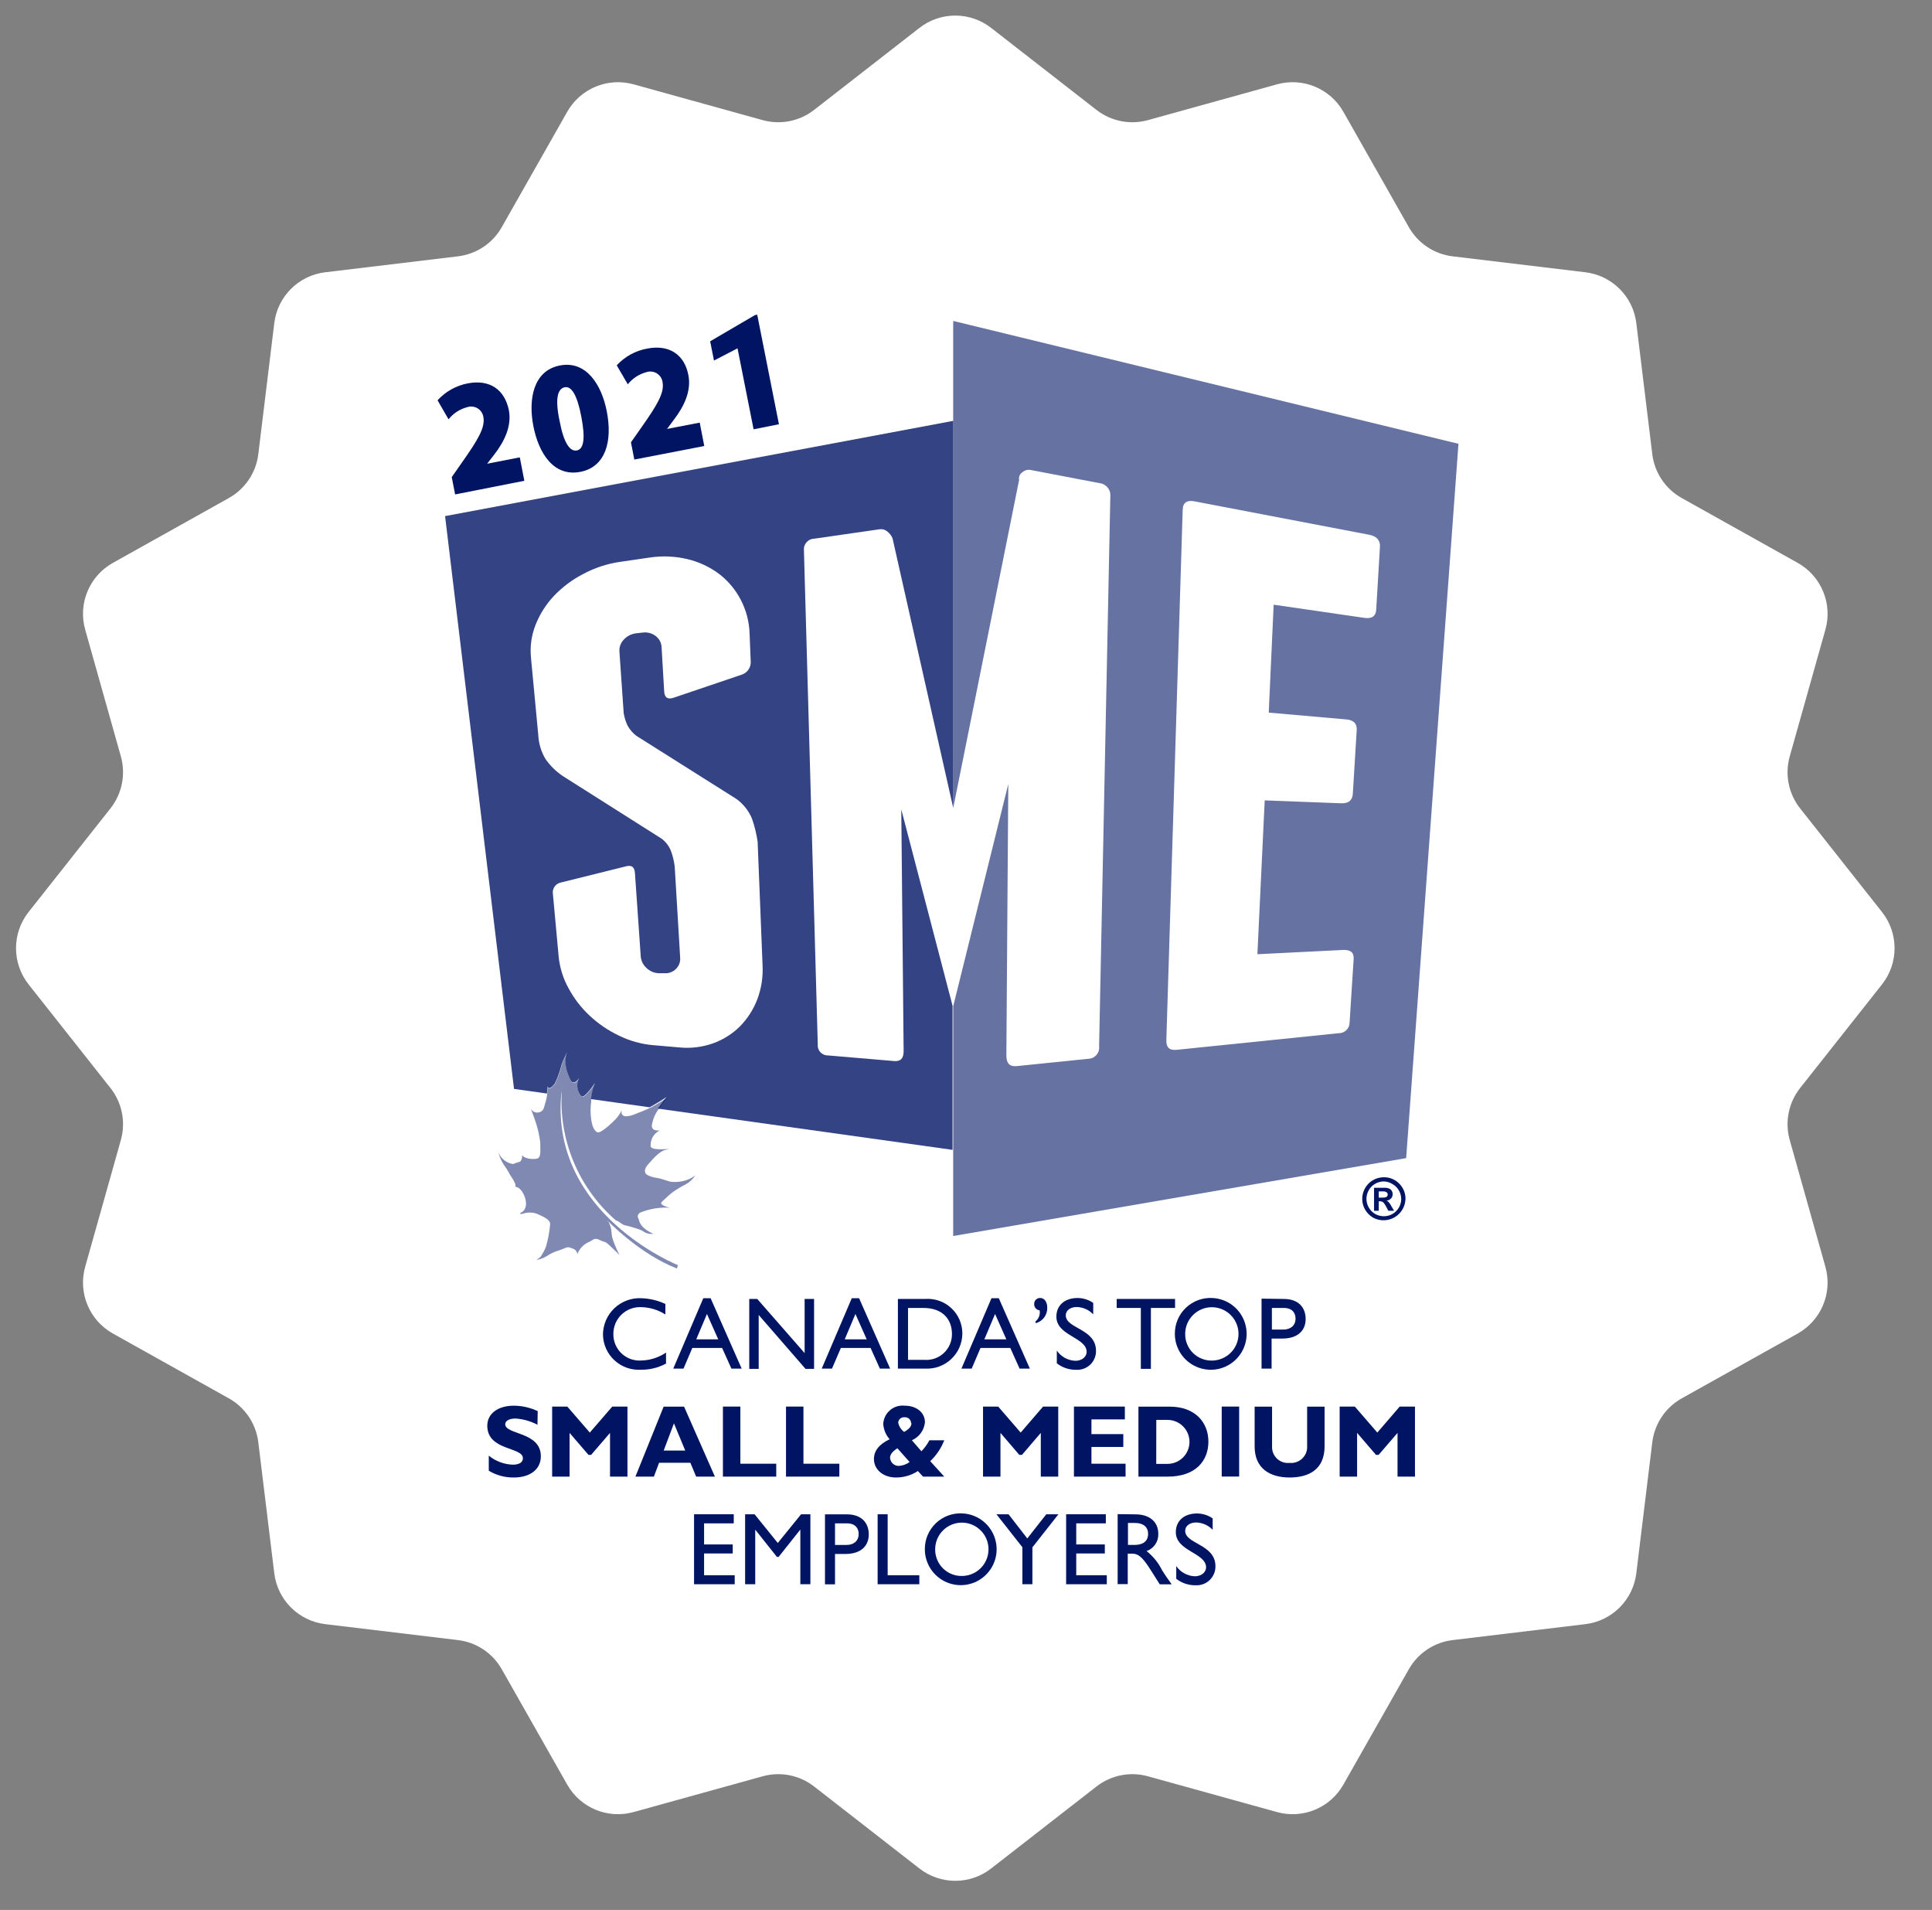 <svg width="86" height="85" viewBox="0 0 86 85" fill="none" xmlns="http://www.w3.org/2000/svg">
<rect x="0" y="0" width="86" height="85" fill="#808080" stroke="none"/>
<path d="M40.928 1.241C41.867 0.511 43.18 0.511 44.118 1.241L48.81 4.893C49.458 5.397 50.307 5.565 51.099 5.346L56.844 3.753C57.992 3.435 59.209 3.938 59.797 4.974L62.713 10.112C63.12 10.829 63.844 11.31 64.662 11.408L70.57 12.117C71.757 12.26 72.694 13.194 72.838 14.381L73.549 20.212C73.649 21.035 74.136 21.76 74.859 22.164L80.023 25.051C81.071 25.637 81.581 26.865 81.255 28.021L79.667 33.663C79.442 34.464 79.614 35.324 80.13 35.977L83.775 40.589C84.52 41.533 84.52 42.865 83.775 43.809L80.13 48.421C79.614 49.074 79.442 49.934 79.667 50.735L81.255 56.377C81.581 57.533 81.071 58.761 80.023 59.347L74.859 62.233C74.136 62.638 73.649 63.363 73.549 64.186L72.838 70.016C72.694 71.203 71.757 72.138 70.57 72.281L64.662 72.99C63.844 73.088 63.12 73.569 62.713 74.286L59.797 79.424C59.209 80.46 57.992 80.963 56.844 80.644L51.099 79.052C50.307 78.832 49.458 79.001 48.81 79.505L44.118 83.156C43.18 83.886 41.867 83.886 40.928 83.156L36.237 79.505C35.589 79.001 34.74 78.832 33.948 79.052L28.203 80.644C27.055 80.963 25.838 80.46 25.25 79.424L22.334 74.286C21.927 73.569 21.203 73.088 20.385 72.99L14.477 72.281C13.29 72.138 12.353 71.203 12.209 70.016L11.498 64.186C11.398 63.363 10.911 62.638 10.188 62.233L5.024 59.347C3.976 58.761 3.466 57.533 3.792 56.377L5.38 50.735C5.605 49.934 5.433 49.074 4.917 48.421L1.272 43.809C0.527 42.865 0.527 41.533 1.272 40.589L4.917 35.977C5.433 35.324 5.605 34.464 5.38 33.663L3.792 28.021C3.466 26.865 3.976 25.637 5.024 25.051L10.188 22.164C10.911 21.76 11.398 21.035 11.498 20.212L12.209 14.381C12.353 13.194 13.29 12.26 14.477 12.117L20.385 11.408C21.203 11.31 21.927 10.829 22.334 10.112L25.25 4.974C25.838 3.938 27.055 3.435 28.203 3.753L33.948 5.346C34.74 5.565 35.589 5.397 36.237 4.893L40.928 1.241Z" fill="white"/>
<path d="M46.098 58.803C46.169 58.745 46.224 58.669 46.255 58.583C46.287 58.497 46.295 58.404 46.277 58.314C46.21 58.308 46.148 58.276 46.103 58.226C46.058 58.176 46.034 58.11 46.036 58.043C46.033 58.006 46.038 57.969 46.051 57.934C46.063 57.9 46.084 57.868 46.109 57.842C46.136 57.816 46.167 57.795 46.201 57.782C46.236 57.769 46.273 57.763 46.31 57.766C46.499 57.766 46.616 57.958 46.616 58.19C46.623 58.348 46.576 58.504 46.481 58.631C46.387 58.758 46.251 58.849 46.098 58.888V58.803Z" fill="#001464"/>
<path opacity="0.8" d="M36.249 23.973L39.145 23.556C39.208 23.546 39.273 23.549 39.335 23.567C39.397 23.584 39.454 23.615 39.503 23.657C39.599 23.735 39.676 23.834 39.728 23.947L42.431 35.953V18.73L19.812 22.969L22.881 48.46L24.348 48.666C24.364 48.506 24.371 48.34 24.371 48.34C24.42 48.538 24.606 48.34 24.697 48.225C24.828 47.95 24.93 47.661 25.003 47.365C25.039 47.247 25.303 46.712 25.303 46.712C25.026 47.208 25.245 47.749 25.388 48.056C25.532 48.362 25.783 47.974 25.783 47.974C25.714 48.105 25.687 48.252 25.703 48.398C25.72 48.544 25.781 48.682 25.877 48.793C26.021 48.894 26.484 48.199 26.484 48.199C26.394 48.429 26.335 48.669 26.308 48.913L28.916 49.279C29.177 49.145 29.669 48.825 29.669 48.825C29.581 48.923 29.386 49.197 29.281 49.337L42.402 51.173V44.763L40.119 36.021L40.224 46.781C40.224 47.107 40.087 47.244 39.8 47.221L36.846 46.97C36.783 46.971 36.721 46.958 36.664 46.932C36.607 46.907 36.556 46.87 36.514 46.824C36.472 46.777 36.44 46.722 36.421 46.663C36.402 46.603 36.395 46.54 36.402 46.478L35.786 24.498C35.779 24.433 35.785 24.366 35.805 24.303C35.825 24.241 35.858 24.183 35.901 24.133C35.945 24.084 35.998 24.044 36.058 24.017C36.118 23.989 36.183 23.974 36.249 23.973ZM33.709 44.479C33.535 44.932 33.268 45.344 32.927 45.689C32.588 46.022 32.181 46.276 31.733 46.435C31.256 46.603 30.747 46.665 30.243 46.615L29.076 46.514C28.544 46.468 28.025 46.323 27.547 46.087C27.068 45.859 26.628 45.559 26.242 45.196C25.866 44.845 25.55 44.434 25.307 43.98C25.063 43.54 24.913 43.053 24.866 42.552L24.612 39.787C24.602 39.729 24.604 39.67 24.617 39.612C24.631 39.555 24.655 39.501 24.689 39.453C24.723 39.405 24.767 39.364 24.817 39.333C24.867 39.302 24.922 39.281 24.98 39.272L27.827 38.564C28.101 38.483 28.244 38.564 28.264 38.861L28.521 42.555C28.535 42.756 28.626 42.943 28.776 43.077C28.922 43.22 29.116 43.304 29.32 43.312H29.571C29.666 43.32 29.761 43.307 29.85 43.274C29.939 43.241 30.02 43.19 30.087 43.123C30.154 43.057 30.206 42.978 30.239 42.89C30.272 42.802 30.284 42.708 30.276 42.614L30.034 38.571C30.006 38.33 29.949 38.094 29.865 37.867C29.779 37.65 29.634 37.461 29.448 37.322L25.043 34.531C24.739 34.325 24.477 34.064 24.27 33.761C24.084 33.44 23.978 33.079 23.96 32.708L23.634 29.255C23.587 28.761 23.659 28.262 23.843 27.801C24.03 27.328 24.306 26.894 24.654 26.523C25.032 26.127 25.473 25.796 25.959 25.545C26.473 25.269 27.031 25.086 27.609 25.004L28.913 24.814C29.474 24.728 30.046 24.752 30.599 24.883C31.105 25.003 31.582 25.225 32.001 25.535C32.413 25.85 32.749 26.253 32.985 26.714C33.222 27.176 33.352 27.684 33.367 28.202L33.416 29.415C33.429 29.549 33.396 29.683 33.322 29.794C33.247 29.906 33.136 29.989 33.008 30.028L30.015 31.042C29.731 31.146 29.584 31.058 29.565 30.772L29.448 28.779C29.44 28.686 29.413 28.595 29.367 28.512C29.322 28.43 29.259 28.359 29.183 28.303C29.101 28.241 29.007 28.195 28.907 28.169C28.806 28.144 28.702 28.138 28.6 28.153L28.329 28.183C28.116 28.204 27.918 28.303 27.772 28.46C27.702 28.53 27.648 28.614 27.614 28.707C27.579 28.8 27.565 28.899 27.573 28.998L27.762 31.73C27.792 31.924 27.851 32.113 27.935 32.291C28.032 32.47 28.167 32.625 28.329 32.748L32.773 35.552C33.085 35.775 33.328 36.081 33.474 36.435C33.591 36.77 33.675 37.115 33.725 37.465L33.944 42.95C33.972 43.47 33.892 43.991 33.709 44.479Z" fill="#001464"/>
<path d="M20.259 22.004L20.109 21.234L20.575 20.566C21.263 19.588 21.602 19.037 21.518 18.564C21.506 18.483 21.477 18.406 21.431 18.338C21.386 18.27 21.327 18.213 21.257 18.171C21.187 18.129 21.108 18.103 21.027 18.095C20.946 18.086 20.864 18.096 20.787 18.124C20.463 18.21 20.174 18.398 19.966 18.662L19.477 17.814C19.833 17.423 20.307 17.159 20.826 17.061C21.805 16.875 22.457 17.341 22.649 18.241C22.793 18.975 22.434 19.66 22.026 20.197L21.684 20.638L23.138 20.354L23.34 21.397L20.259 22.004Z" fill="#001464"/>
<path d="M27.011 18.31C27.272 19.653 26.952 20.784 25.831 21C24.64 21.231 23.972 20.155 23.741 18.958C23.509 17.762 23.741 16.493 24.924 16.265C26.108 16.037 26.783 17.139 27.011 18.31ZM24.908 18.727C25.094 19.721 25.371 20.106 25.677 20.047C25.984 19.989 26.065 19.526 25.876 18.541C25.687 17.556 25.43 17.165 25.126 17.237C24.823 17.309 24.699 17.736 24.908 18.727Z" fill="#001464"/>
<path d="M28.236 20.452L28.086 19.686L28.555 19.017C29.243 18.039 29.579 17.488 29.494 17.015C29.484 16.933 29.455 16.855 29.411 16.786C29.366 16.717 29.307 16.659 29.237 16.616C29.167 16.572 29.088 16.546 29.006 16.537C28.924 16.528 28.841 16.538 28.764 16.565C28.441 16.653 28.154 16.842 27.945 17.103L27.453 16.259C27.814 15.866 28.294 15.604 28.819 15.512C29.797 15.323 30.469 15.789 30.642 16.692C30.785 17.426 30.427 18.107 30.019 18.649L29.693 19.089L31.147 18.808L31.349 19.849L28.236 20.452Z" fill="#001464"/>
<path d="M29.618 58.499C29.296 58.294 28.924 58.181 28.542 58.173C28.381 58.166 28.221 58.191 28.07 58.248C27.92 58.304 27.782 58.391 27.666 58.502C27.551 58.614 27.459 58.747 27.396 58.895C27.334 59.044 27.302 59.203 27.303 59.364C27.3 59.526 27.331 59.688 27.394 59.838C27.457 59.988 27.551 60.123 27.669 60.235C27.788 60.346 27.928 60.432 28.082 60.486C28.236 60.539 28.399 60.56 28.561 60.547C28.95 60.536 29.326 60.413 29.647 60.195V60.684C29.301 60.871 28.912 60.965 28.519 60.958C28.306 60.97 28.093 60.939 27.892 60.867C27.691 60.794 27.507 60.682 27.351 60.538C27.194 60.393 27.068 60.218 26.98 60.024C26.892 59.829 26.845 59.619 26.84 59.406C26.84 59.185 26.884 58.967 26.971 58.763C27.058 58.56 27.185 58.377 27.345 58.224C27.504 58.072 27.694 57.954 27.9 57.877C28.107 57.799 28.328 57.765 28.548 57.776C28.918 57.788 29.282 57.874 29.618 58.03V58.499Z" fill="#001464"/>
<path d="M33.014 60.909H32.558L32.144 59.99H30.817L30.425 60.909H29.969L31.306 57.776H31.632L33.014 60.909ZM30.993 59.605H31.971L31.469 58.477L30.993 59.605Z" fill="#001464"/>
<path d="M36.237 60.919H35.856L33.772 58.522V60.919H33.352V57.808H33.707L35.817 60.218V57.808H36.237V60.919Z" fill="#001464"/>
<path d="M39.623 60.909H39.167L38.753 59.99H37.429L37.035 60.909H36.578L37.915 57.776H38.241L39.623 60.909ZM37.602 59.605H38.58L38.078 58.477L37.602 59.605Z" fill="#001464"/>
<path d="M39.969 57.808H41.178C41.392 57.792 41.606 57.82 41.808 57.891C42.01 57.962 42.194 58.074 42.35 58.221C42.507 58.367 42.63 58.544 42.715 58.741C42.798 58.938 42.84 59.15 42.838 59.364C42.834 59.575 42.788 59.783 42.703 59.976C42.617 60.169 42.493 60.342 42.339 60.486C42.185 60.631 42.003 60.742 41.805 60.815C41.607 60.888 41.396 60.919 41.185 60.909H39.969V57.808ZM40.419 60.518H41.13C41.289 60.532 41.45 60.513 41.602 60.462C41.753 60.41 41.892 60.327 42.01 60.218C42.127 60.109 42.22 59.977 42.283 59.83C42.346 59.682 42.378 59.524 42.375 59.364C42.375 58.737 41.98 58.209 41.107 58.209H40.419V60.518Z" fill="#001464"/>
<path d="M45.842 60.909H45.386L44.972 59.99H43.645L43.253 60.909H42.797L44.134 57.776H44.46L45.842 60.909ZM43.817 59.605H44.796L44.294 58.477L43.817 59.605Z" fill="#001464"/>
<path d="M48.663 58.493C48.473 58.292 48.21 58.175 47.933 58.167C47.646 58.167 47.441 58.317 47.441 58.539C47.441 59.135 48.787 59.126 48.787 60.117C48.789 60.231 48.768 60.344 48.724 60.449C48.681 60.554 48.616 60.65 48.534 60.729C48.452 60.808 48.355 60.869 48.248 60.909C48.141 60.949 48.027 60.967 47.914 60.961C47.599 60.968 47.292 60.867 47.043 60.674V60.107C47.135 60.241 47.258 60.352 47.4 60.431C47.543 60.51 47.702 60.554 47.865 60.56C48.21 60.56 48.37 60.342 48.37 60.166C48.37 59.514 47.023 59.452 47.023 58.597C47.023 58.089 47.398 57.766 47.969 57.766C48.217 57.767 48.459 57.844 48.663 57.984V58.493Z" fill="#001464"/>
<path d="M52.306 58.209H51.23V60.919H50.783V58.209H49.707V57.808H52.306V58.209Z" fill="#001464"/>
<path d="M53.966 57.766C54.279 57.78 54.581 57.885 54.834 58.069C55.087 58.253 55.28 58.507 55.39 58.8C55.5 59.093 55.522 59.412 55.452 59.717C55.383 60.022 55.225 60.3 54.999 60.516C54.773 60.733 54.489 60.878 54.181 60.934C53.873 60.99 53.556 60.954 53.268 60.831C52.98 60.709 52.735 60.504 52.562 60.243C52.389 59.982 52.297 59.676 52.297 59.364C52.295 59.147 52.337 58.932 52.421 58.733C52.505 58.533 52.629 58.353 52.786 58.203C52.942 58.054 53.128 57.938 53.331 57.862C53.534 57.787 53.75 57.754 53.966 57.766ZM53.966 60.55C54.2 60.546 54.427 60.472 54.619 60.339C54.812 60.206 54.96 60.019 55.047 59.802C55.133 59.585 55.153 59.347 55.105 59.118C55.056 58.89 54.942 58.68 54.775 58.517C54.608 58.353 54.396 58.242 54.167 58.198C53.937 58.154 53.7 58.179 53.484 58.269C53.269 58.36 53.085 58.512 52.955 58.707C52.826 58.901 52.757 59.13 52.757 59.364C52.754 59.522 52.784 59.679 52.845 59.826C52.905 59.972 52.994 60.105 53.107 60.216C53.22 60.327 53.355 60.414 53.503 60.471C53.65 60.529 53.808 60.556 53.966 60.55Z" fill="#001464"/>
<path d="M57.141 57.808C57.822 57.808 58.119 58.209 58.119 58.702C58.119 59.194 57.793 59.572 57.069 59.572H56.603V60.909H56.156V57.795L57.141 57.808ZM56.616 59.171H57.121C57.447 59.171 57.669 58.995 57.669 58.682C57.669 58.454 57.548 58.209 57.141 58.209H56.616V59.171Z" fill="#001464"/>
<path d="M23.925 63.407C23.622 63.247 23.289 63.152 22.947 63.13C22.67 63.13 22.49 63.231 22.49 63.384C22.49 63.857 24.075 63.71 24.075 64.809C24.075 65.409 23.573 65.754 22.878 65.754C22.484 65.761 22.095 65.657 21.757 65.454V64.783C22.058 65.027 22.431 65.168 22.82 65.184C23.116 65.184 23.276 65.079 23.276 64.897C23.276 64.385 21.691 64.571 21.691 63.452C21.691 62.914 22.158 62.559 22.878 62.559C23.244 62.562 23.604 62.645 23.935 62.8L23.925 63.407Z" fill="#001464"/>
<path d="M27.255 62.598H27.93V65.715H27.154V63.769L26.313 64.747H26.195L25.354 63.769V65.715H24.578V62.598H25.253L26.254 63.755L27.255 62.598Z" fill="#001464"/>
<path d="M31.823 65.715H30.988L30.731 65.099H29.338L29.107 65.715H28.285L29.541 62.601H30.45L31.823 65.715ZM30 63.345L29.544 64.554H30.502L30 63.345Z" fill="#001464"/>
<path d="M34.553 65.715H32.18V62.598H32.956V65.141H34.553V65.715Z" fill="#001464"/>
<path d="M37.362 65.715H34.988V62.598H35.764V65.141H37.362V65.715Z" fill="#001464"/>
<path d="M42.032 64.098C41.896 64.451 41.682 64.768 41.407 65.027L42.032 65.715H41.087L40.859 65.467C40.568 65.657 40.228 65.756 39.88 65.754C39.316 65.754 38.902 65.402 38.902 64.933C38.902 64.577 39.121 64.281 39.6 64.052C39.43 63.861 39.33 63.617 39.316 63.361C39.324 63.245 39.355 63.131 39.407 63.027C39.46 62.922 39.533 62.83 39.622 62.755C39.711 62.68 39.815 62.624 39.927 62.59C40.038 62.556 40.156 62.546 40.272 62.559C40.8 62.559 41.172 62.865 41.172 63.299C41.154 63.472 41.092 63.637 40.99 63.777C40.888 63.917 40.75 64.028 40.591 64.098L41.015 64.587C41.157 64.442 41.276 64.277 41.371 64.098H42.032ZM39.946 64.453C39.727 64.597 39.62 64.727 39.62 64.874C39.625 64.974 39.668 65.068 39.741 65.136C39.814 65.204 39.911 65.241 40.011 65.239C40.184 65.228 40.35 65.168 40.49 65.066L39.946 64.453ZM40.556 63.335C40.555 63.298 40.547 63.263 40.532 63.229C40.518 63.196 40.496 63.166 40.469 63.142C40.442 63.117 40.41 63.099 40.376 63.087C40.341 63.075 40.305 63.071 40.269 63.074C40.234 63.07 40.199 63.073 40.165 63.083C40.132 63.093 40.101 63.109 40.074 63.132C40.047 63.154 40.025 63.181 40.009 63.212C39.993 63.243 39.984 63.277 39.982 63.312C40.016 63.478 40.11 63.625 40.246 63.726C40.471 63.596 40.572 63.485 40.572 63.335" fill="#001464"/>
<path d="M46.431 62.598H47.106V65.715H46.33V63.769L45.492 64.747H45.372L44.534 63.769V65.715H43.758V62.598H44.433L45.434 63.755L46.431 62.598Z" fill="#001464"/>
<path d="M50.103 65.715H47.805V62.598H50.071V63.169H48.584V63.824H50.002V64.395H48.584V65.141H50.103V65.715Z" fill="#001464"/>
<path d="M52.068 62.601C53.206 62.601 53.79 63.309 53.79 64.16C53.79 65.011 53.222 65.715 51.98 65.715H50.676V62.601H52.068ZM51.468 65.148H51.97C52.23 65.148 52.478 65.045 52.662 64.861C52.845 64.678 52.948 64.429 52.948 64.17C52.948 63.91 52.845 63.661 52.662 63.478C52.478 63.294 52.23 63.191 51.97 63.191H51.471L51.468 65.148Z" fill="#001464"/>
<path d="M55.159 62.598H54.383V65.712H55.159V62.598Z" fill="#001464"/>
<path d="M58.962 62.601V64.365C58.962 65.399 58.261 65.754 57.406 65.754C56.503 65.754 55.848 65.334 55.848 64.372V62.601H56.624V64.388C56.621 64.488 56.64 64.587 56.679 64.678C56.718 64.77 56.776 64.853 56.849 64.921C56.922 64.989 57.008 65.04 57.103 65.072C57.197 65.104 57.297 65.115 57.396 65.105C57.501 65.116 57.607 65.104 57.706 65.069C57.805 65.035 57.896 64.979 57.971 64.906C58.047 64.832 58.105 64.743 58.142 64.645C58.179 64.546 58.194 64.441 58.185 64.336V62.601H58.962Z" fill="#001464"/>
<path d="M62.306 62.598H62.985V65.715H62.209V63.769L61.367 64.747H61.25L60.409 63.769V65.715H59.633V62.598H60.308L61.309 63.755L62.306 62.598Z" fill="#001464"/>
<path d="M32.662 67.795H31.341V68.734H32.616V69.135H31.341V70.104H32.704V70.505H30.895V67.391H32.662V67.795Z" fill="#001464"/>
<path d="M36.073 70.505H35.626V68.082H35.617L34.658 69.289H34.583L33.624 68.082H33.618V70.505H33.168V67.391H33.589L34.622 68.669L35.659 67.391H36.073V70.505Z" fill="#001464"/>
<path d="M37.694 67.394C38.373 67.394 38.672 67.795 38.672 68.288C38.672 68.78 38.346 69.158 37.623 69.158H37.169V70.508H36.723V67.394H37.694ZM37.169 68.757H37.675C38.001 68.757 38.222 68.581 38.222 68.268C38.222 68.04 38.099 67.795 37.694 67.795H37.169V68.757Z" fill="#001464"/>
<path d="M39.513 70.104H40.922V70.505H39.066V67.391H39.513V70.104Z" fill="#001464"/>
<path d="M42.837 67.352C43.15 67.366 43.452 67.472 43.705 67.655C43.958 67.839 44.151 68.093 44.261 68.386C44.371 68.679 44.393 68.998 44.324 69.303C44.254 69.608 44.096 69.886 43.87 70.102C43.644 70.319 43.36 70.464 43.052 70.52C42.744 70.576 42.427 70.54 42.139 70.418C41.851 70.295 41.606 70.09 41.433 69.829C41.261 69.568 41.168 69.263 41.168 68.95C41.166 68.733 41.208 68.519 41.292 68.319C41.376 68.119 41.501 67.939 41.657 67.79C41.813 67.64 41.999 67.524 42.202 67.448C42.405 67.373 42.621 67.34 42.837 67.352ZM42.837 70.136C43.071 70.132 43.298 70.059 43.49 69.925C43.683 69.792 43.831 69.606 43.918 69.388C44.004 69.171 44.024 68.933 43.976 68.704C43.928 68.476 43.813 68.266 43.646 68.103C43.479 67.939 43.267 67.828 43.038 67.784C42.808 67.74 42.571 67.765 42.355 67.856C42.14 67.946 41.956 68.098 41.826 68.293C41.697 68.487 41.628 68.716 41.628 68.95C41.626 69.108 41.655 69.265 41.716 69.412C41.776 69.558 41.865 69.691 41.978 69.802C42.092 69.913 42.226 70 42.374 70.057C42.521 70.115 42.679 70.142 42.837 70.136Z" fill="#001464"/>
<path d="M46.573 67.391H47.114L45.956 68.862V70.505H45.51V68.858L44.355 67.391H44.894L45.728 68.467L46.573 67.391Z" fill="#001464"/>
<path d="M49.224 67.795H47.907V68.734H49.179V69.135H47.907V70.104H49.267V70.505H47.457V67.391H49.224V67.795Z" fill="#001464"/>
<path d="M50.536 67.394C51.168 67.394 51.56 67.721 51.56 68.265C51.566 68.431 51.519 68.595 51.425 68.733C51.331 68.87 51.195 68.974 51.038 69.028C51.33 69.26 51.568 69.554 51.732 69.889C51.866 70.104 51.944 70.215 52.156 70.508H51.625L51.211 69.856C50.803 69.204 50.614 69.145 50.386 69.145H50.2V70.499H49.75V67.385L50.536 67.394ZM50.21 68.754H50.497C50.976 68.754 51.113 68.506 51.106 68.245C51.1 67.985 50.93 67.776 50.497 67.776H50.21V68.754Z" fill="#001464"/>
<path d="M53.98 68.082C53.789 67.882 53.526 67.764 53.249 67.756C52.963 67.756 52.757 67.906 52.757 68.128C52.757 68.725 54.104 68.715 54.104 69.706C54.105 69.82 54.083 69.933 54.04 70.038C53.996 70.143 53.931 70.238 53.849 70.317C53.767 70.396 53.67 70.458 53.564 70.498C53.457 70.538 53.344 70.556 53.23 70.551C52.916 70.557 52.608 70.456 52.359 70.264V69.696C52.452 69.831 52.574 69.942 52.717 70.02C52.859 70.099 53.018 70.143 53.181 70.15C53.527 70.15 53.687 69.931 53.687 69.755C53.687 69.103 52.34 69.041 52.34 68.187C52.34 67.678 52.715 67.355 53.285 67.355C53.534 67.357 53.776 67.433 53.98 67.574V68.082Z" fill="#001464"/>
<path d="M61.601 52.392C61.729 52.391 61.855 52.415 61.973 52.464C62.206 52.563 62.392 52.749 62.491 52.983C62.541 53.1 62.565 53.227 62.563 53.354C62.559 53.522 62.512 53.685 62.426 53.829C62.341 53.973 62.22 54.093 62.075 54.176C61.93 54.26 61.766 54.305 61.598 54.307C61.431 54.31 61.266 54.269 61.119 54.189C60.974 54.103 60.853 53.982 60.767 53.837C60.682 53.691 60.637 53.524 60.637 53.355C60.637 53.186 60.681 53.02 60.766 52.873C60.85 52.727 60.972 52.605 61.119 52.52C61.266 52.436 61.432 52.392 61.601 52.392ZM61.601 52.578C61.465 52.578 61.331 52.614 61.213 52.683C61.094 52.749 60.996 52.847 60.93 52.966C60.861 53.084 60.825 53.218 60.825 53.354C60.825 53.491 60.861 53.624 60.93 53.742C60.998 53.86 61.096 53.957 61.213 54.026C61.331 54.093 61.465 54.128 61.601 54.127C61.738 54.129 61.872 54.093 61.989 54.023C62.104 53.956 62.2 53.861 62.267 53.747C62.334 53.633 62.371 53.503 62.374 53.371C62.374 53.233 62.338 53.098 62.27 52.979C62.202 52.863 62.106 52.766 61.989 52.699C61.874 52.625 61.741 52.583 61.605 52.578H61.601ZM61.373 53.883H61.164V52.862H61.647C61.712 52.859 61.777 52.871 61.836 52.898C61.885 52.917 61.927 52.953 61.953 52.999C61.98 53.045 61.994 53.098 61.992 53.152C61.993 53.221 61.966 53.288 61.917 53.338C61.865 53.394 61.792 53.428 61.715 53.433C61.758 53.447 61.795 53.473 61.823 53.508C61.865 53.56 61.903 53.617 61.934 53.677L62.054 53.883H61.797L61.712 53.716C61.682 53.66 61.648 53.605 61.611 53.553C61.59 53.523 61.562 53.499 61.529 53.481C61.497 53.468 61.461 53.461 61.425 53.462H61.373V53.883ZM61.373 53.022V53.299H61.539C61.598 53.302 61.657 53.292 61.712 53.27C61.733 53.258 61.749 53.241 61.759 53.22C61.77 53.199 61.774 53.175 61.771 53.152C61.771 53.133 61.767 53.114 61.757 53.098C61.748 53.081 61.735 53.067 61.719 53.058C61.67 53.031 61.614 53.018 61.559 53.022H61.373Z" fill="#001464"/>
<path opacity="0.5" d="M30.374 52.569C30.195 52.608 30.011 52.615 29.83 52.588C29.729 52.559 29.412 52.451 29.292 52.431C29.171 52.412 28.754 52.35 28.715 52.167C28.675 51.985 28.832 51.841 28.939 51.721C29.047 51.6 29.367 51.212 29.654 51.166L29.781 51.15H29.663L29.794 51.127C29.794 51.127 28.972 51.222 28.962 51.007C28.953 50.863 28.986 50.721 29.058 50.596C29.13 50.472 29.238 50.372 29.367 50.309C29.367 50.309 28.975 50.368 29.018 50.061C29.062 49.805 29.166 49.562 29.321 49.353C29.425 49.213 29.621 48.939 29.709 48.842C29.709 48.842 29.217 49.168 28.956 49.295C28.695 49.425 28.343 49.549 28.271 49.582C28.199 49.614 27.593 49.862 27.671 49.416C27.604 49.561 27.512 49.694 27.401 49.81C27.202 50.022 26.732 50.443 26.598 50.394C26.465 50.345 26.357 50.139 26.315 49.807C26.279 49.551 26.279 49.292 26.315 49.037C26.315 49.008 26.315 48.969 26.315 48.93C26.342 48.685 26.402 48.444 26.494 48.216C26.494 48.216 26.028 48.91 25.884 48.809C25.788 48.698 25.727 48.56 25.711 48.414C25.694 48.268 25.721 48.121 25.79 47.991C25.79 47.991 25.539 48.382 25.395 48.072C25.252 47.762 25.033 47.224 25.311 46.729C25.311 46.729 25.046 47.251 25.011 47.381C24.938 47.677 24.835 47.966 24.704 48.242C24.603 48.356 24.417 48.568 24.378 48.356C24.378 48.356 24.378 48.506 24.355 48.682C24.348 48.792 24.328 48.902 24.297 49.008C24.241 49.145 24.228 49.383 24.107 49.451C24.064 49.483 24.014 49.503 23.961 49.511C23.909 49.519 23.855 49.513 23.805 49.495C23.754 49.477 23.709 49.447 23.673 49.408C23.637 49.368 23.612 49.321 23.599 49.269C23.599 49.269 23.781 49.735 23.84 49.921C23.94 50.221 24.01 50.53 24.049 50.844C24.049 51.137 24.088 51.457 23.961 51.538C23.833 51.62 23.331 51.587 23.247 51.404C23.247 51.404 23.247 51.682 23.119 51.708C23.023 51.733 22.928 51.766 22.836 51.806C22.691 51.782 22.554 51.722 22.44 51.63C22.326 51.537 22.237 51.417 22.184 51.281C22.234 51.487 22.322 51.682 22.441 51.858C22.624 52.105 22.656 52.223 22.767 52.383C22.878 52.542 22.999 52.764 22.927 52.819C22.927 52.819 23.132 52.79 23.308 53.146C23.485 53.501 23.449 53.879 23.155 53.984C23.155 53.984 23.106 54.049 23.269 54.016C23.472 53.945 23.693 53.945 23.895 54.016C24.133 54.127 24.495 54.257 24.489 54.482C24.46 54.827 24.396 55.168 24.297 55.5C24.235 55.651 24.158 55.796 24.065 55.93C24.006 55.982 23.944 56.03 23.879 56.074C24.039 56.046 24.192 55.989 24.332 55.907C24.506 55.785 24.701 55.695 24.906 55.64C25.102 55.581 25.232 55.467 25.372 55.523C25.513 55.578 25.669 55.591 25.698 55.813C25.781 55.602 25.933 55.427 26.129 55.314C26.403 55.209 26.429 55.053 26.693 55.183C26.957 55.314 26.905 55.219 27.101 55.395C27.296 55.572 27.58 55.855 27.58 55.855C27.505 55.721 27.439 55.581 27.384 55.438C27.326 55.31 27.279 55.176 27.244 55.04C27.224 54.903 27.211 54.733 27.195 54.652C27.171 54.568 27.141 54.486 27.104 54.407L27.022 54.303C27.022 54.303 28.463 55.809 30.13 56.452L30.182 56.305C30.182 56.305 24.541 54.062 24.978 48.754C24.978 48.672 24.978 48.594 24.997 48.509C25.017 48.424 25.017 48.32 25.017 48.32C25.017 48.382 25.017 48.444 24.997 48.509C24.978 48.574 24.997 48.659 24.997 48.757C24.96 49.811 25.161 50.861 25.585 51.827C26.009 52.793 26.645 53.652 27.446 54.339C27.446 54.339 27.401 54.274 27.564 54.385C27.727 54.495 27.71 54.502 27.851 54.538C27.987 54.567 28.122 54.604 28.255 54.649C28.381 54.681 28.504 54.729 28.62 54.789C28.685 54.839 28.76 54.875 28.839 54.895C28.919 54.915 29.002 54.919 29.083 54.906C29.083 54.906 28.496 54.691 28.431 54.254C28.412 54.231 28.399 54.203 28.393 54.173C28.387 54.144 28.388 54.113 28.397 54.084C28.405 54.055 28.42 54.028 28.441 54.006C28.461 53.984 28.487 53.968 28.516 53.958C28.929 53.792 29.375 53.72 29.82 53.749C29.82 53.749 29.295 53.638 29.465 53.481C29.634 53.325 29.81 53.155 29.934 53.064C30.103 52.943 30.281 52.834 30.465 52.738C30.661 52.644 30.827 52.497 30.945 52.314C30.777 52.443 30.582 52.53 30.374 52.569Z" fill="#001464"/>
<path opacity="0.6" d="M42.43 14.283V35.966L45.364 21.358C45.351 21.293 45.358 21.225 45.385 21.163C45.412 21.102 45.457 21.051 45.514 21.016C45.565 20.971 45.626 20.938 45.691 20.921C45.757 20.904 45.826 20.903 45.892 20.918L48.944 21.502C49.016 21.51 49.085 21.532 49.148 21.567C49.21 21.602 49.266 21.649 49.31 21.705C49.355 21.762 49.388 21.826 49.407 21.895C49.427 21.965 49.432 22.037 49.424 22.108L48.925 46.562C48.933 46.631 48.928 46.7 48.908 46.767C48.888 46.833 48.855 46.894 48.81 46.947C48.765 46.999 48.71 47.042 48.648 47.072C48.586 47.101 48.518 47.118 48.449 47.12L45.26 47.446C44.934 47.479 44.794 47.316 44.797 46.96L44.882 34.896L42.43 44.785V55.007L62.593 51.541L64.921 19.751L42.43 14.283ZM61.26 27.13C61.243 27.423 61.067 27.547 60.735 27.498L56.695 26.911L56.476 31.714L59.932 32.017C60.258 32.043 60.412 32.206 60.392 32.503L60.219 35.323C60.2 35.62 60.03 35.76 59.708 35.75L56.297 35.62L55.971 42.467L59.812 42.275C60.138 42.275 60.275 42.399 60.255 42.692L60.076 45.493C60.077 45.558 60.066 45.622 60.041 45.683C60.017 45.743 59.981 45.797 59.934 45.843C59.889 45.889 59.834 45.925 59.773 45.949C59.713 45.972 59.648 45.984 59.584 45.982L52.368 46.722C52.042 46.752 51.908 46.605 51.918 46.279L52.645 22.705C52.645 22.379 52.828 22.245 53.163 22.31L60.953 23.8C61.279 23.866 61.445 24.042 61.426 24.338L61.26 27.13Z" fill="#001464"/>
<path d="M33.706 14.004L34.673 18.881L33.545 19.105L32.83 15.501L31.782 16.046L31.612 15.189L33.602 14.025L33.706 14.004Z" fill="#001464"/>
</svg>
